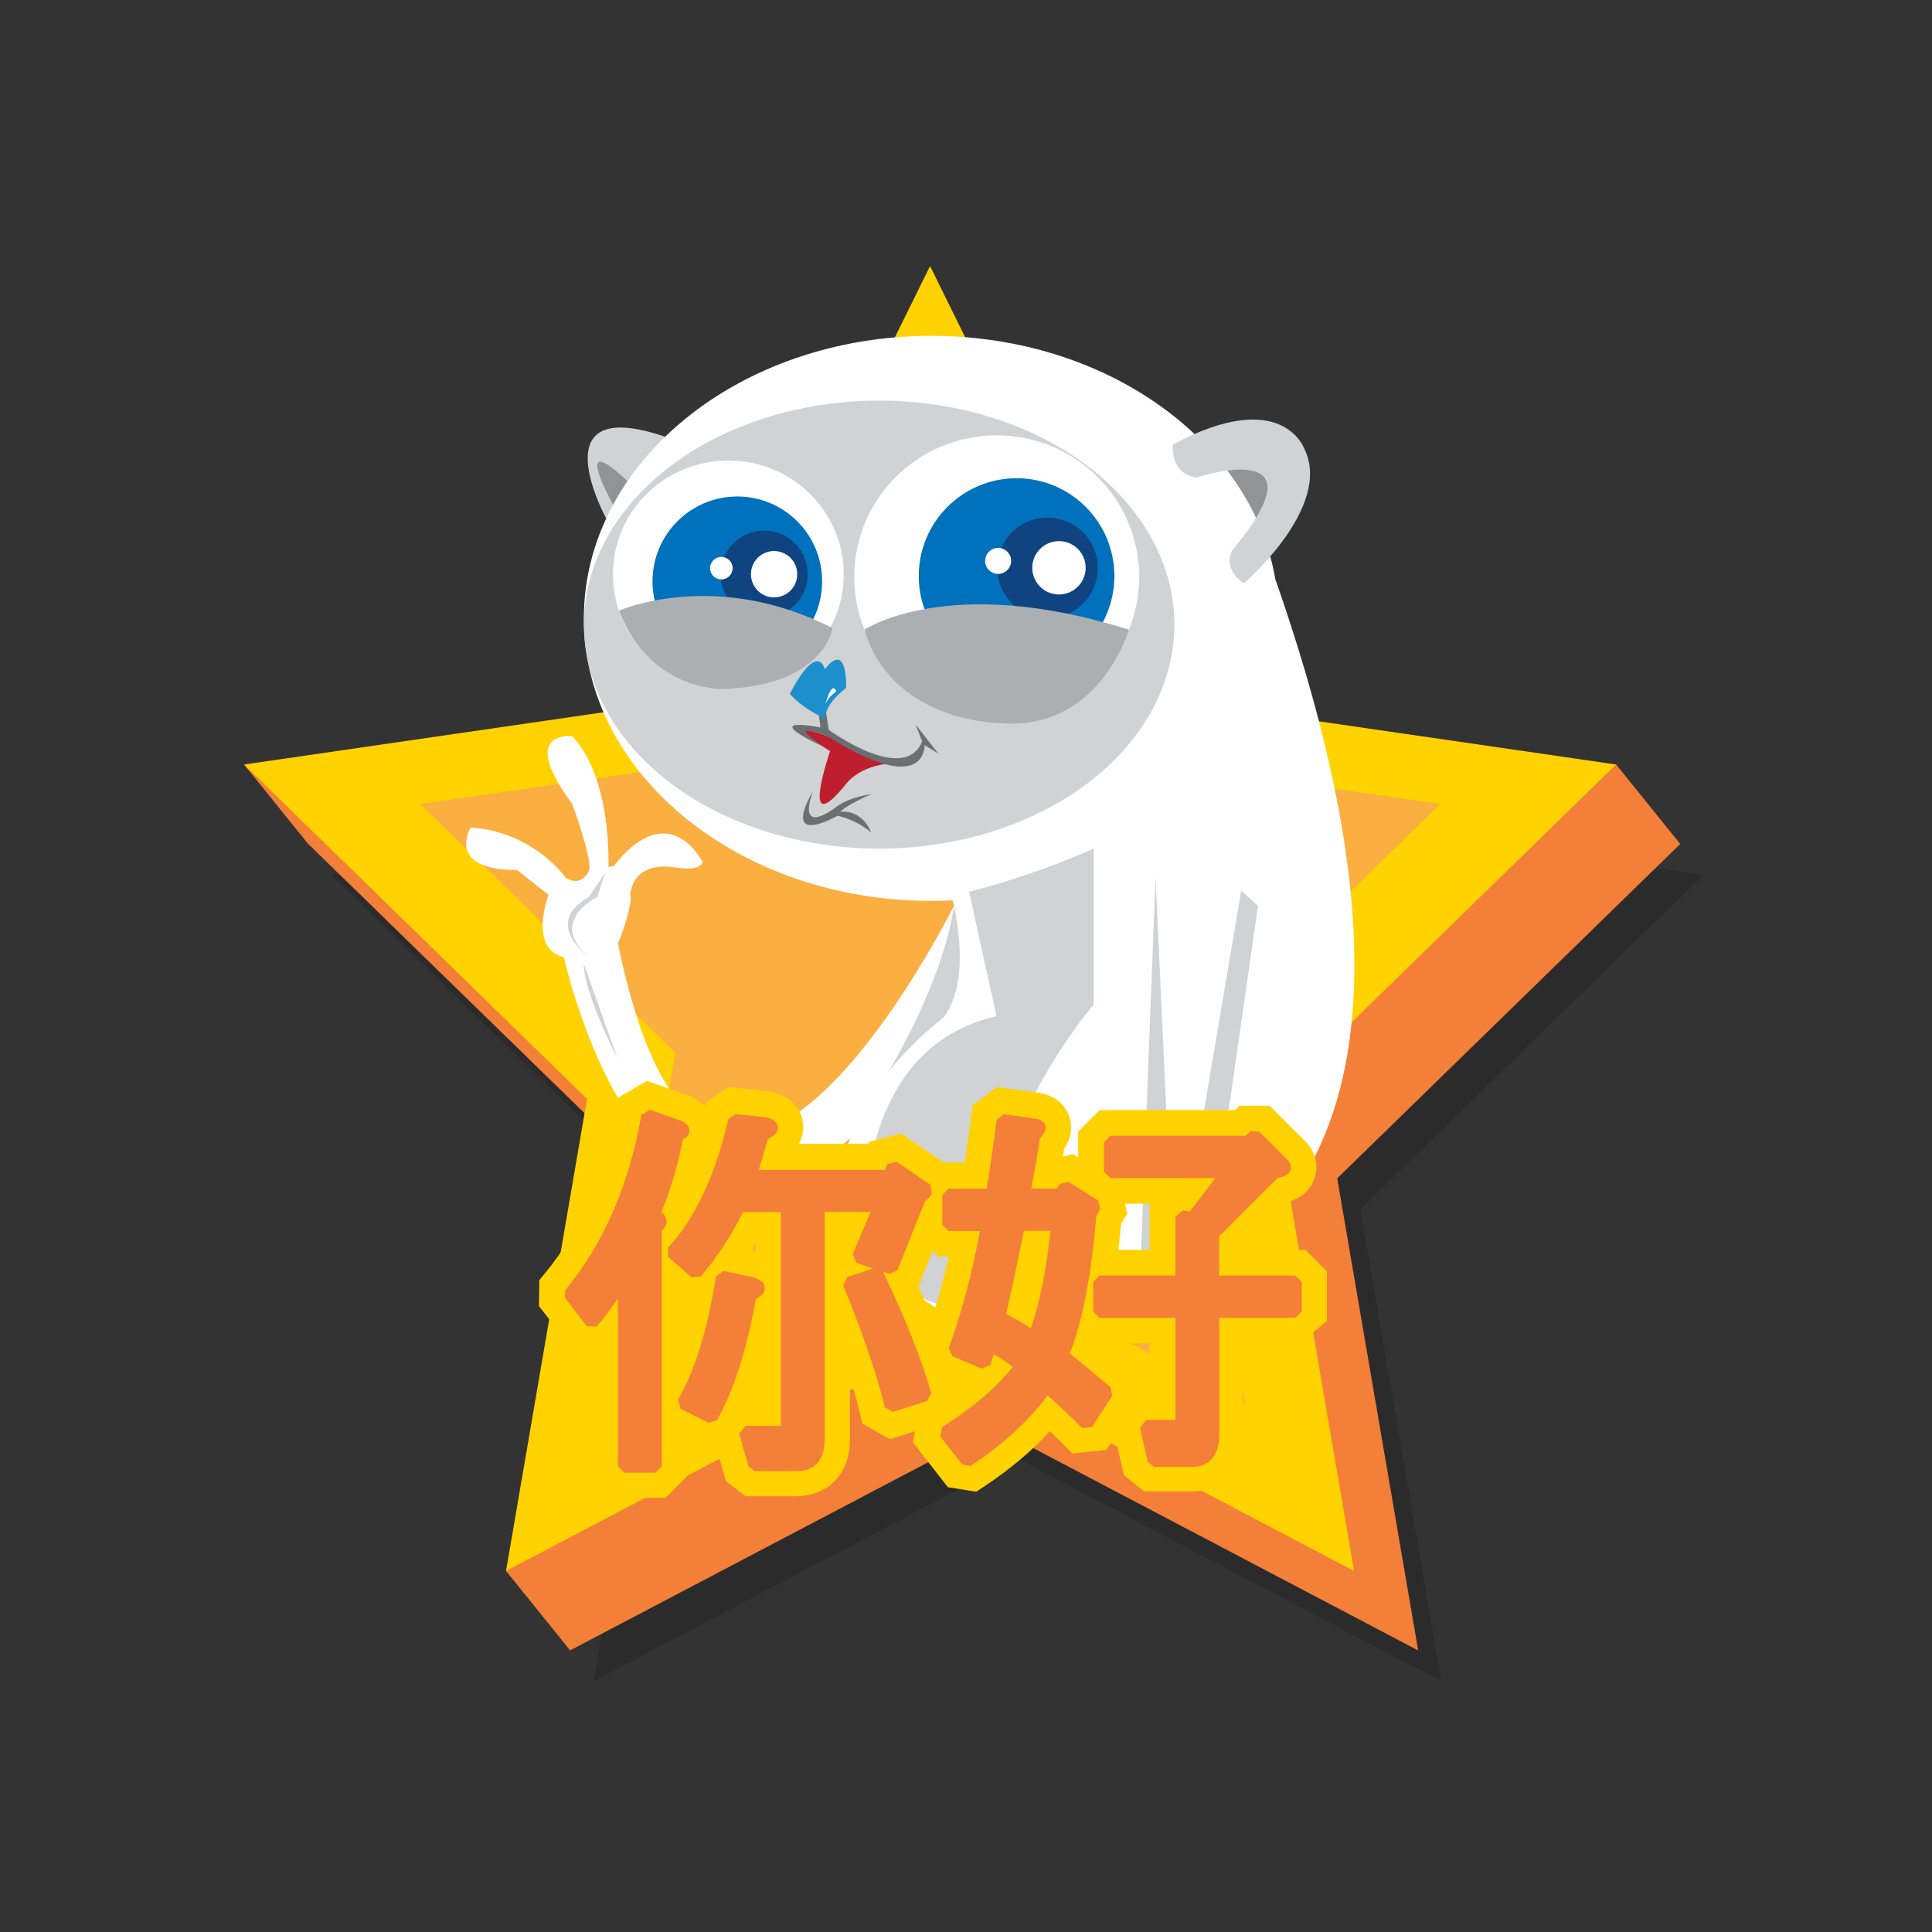 <svg xmlns="http://www.w3.org/2000/svg" width="250" height="250" viewBox="0 0 250 250"><rect x="0" y="0" width="250" height="250" fill="#333333" stroke="none"/><path opacity=".15" d="M131.648 188.727l54.865 28.843-10.478-61.093 44.386-43.264-61.34-8.914-27.43-55.59-27.43 55.58-61.34 8.91 44.39 43.26-10.48 61.09"/><path fill="#F47F38" d="M65.487 203.287l8.295 10.283 13.93-19.343-11.112-2.842m132.527-92.457l8.294 10.285-19.57 5.91-7.27-12.68m-159-3.515l8.3 10.285 9.35-1.36"/><path fill="#F47F38" d="M128.648 184.727l54.865 28.843-10.478-61.093 44.386-43.264-61.34-8.914-27.43-55.59-27.43 55.58-61.34 8.91 44.39 43.26-10.48 61.09"/><path fill="#FFD200" d="M120.354 174.444l54.865 28.843-10.48-61.092 44.38-43.267-61.34-8.914-27.43-55.584-27.43 55.584-61.34 8.914 44.38 43.267-10.48 61.092"/><path fill="#FAAF40" d="M120.354 160.182l40.787 21.443-7.78-45.418 33-32.164-45.6-6.628-20.39-41.32-20.39 41.32-45.6 6.628 33 32.164-7.79 45.418"/><path fill="#FFF" d="M123.58 116.94s-32.73 66.17-44.27 1.745c0 0-7.845 2.566-6.324 5.273 0 0 14.54 66.42 53.93 1.592 0 0 6.035-6.692-3.337-8.61z"/><path fill="#FFF" d="M79.31 112.2c7.288-9.405 11.635-.62 11.635-.62-.64 1.262-3.35.69-3.35.69-6.84-1.068-6.057 4.67-6.057 4.67l-4.264 5.45"/><path fill="#FFF" d="M79.828 122.393s1.213-2.652 1.71-5.452c.496-2.8-1.354.15-1.354.15l-1.247-3.67-.213-1.1s.57-11.48-4.668-17.05c0 0-7.162-.93 0 8.78 0 0 2.567 7.03 2.192 8.53 0 0-.91 2.35-3.047 1.01 0 0-4.06-5.94-12.29-6.52 0 0-3.37 5.51 5.99 5.51l4.08 3.21s-4.18 10.91 7.04 7.59"/><path fill="#FFF" d="M77.275 111.81s.69 1.067 4.348-.43c3.657-1.495-4.348 8.554-4.348 8.554v-8.125zm36.482 22.93s12.4-20.58 12.29-23.51l19.166-6.137 24.834 9.146-7.268 36.88-16.7 12.61-14.53 12.33-21.01-13.75 2.19-3.15-.87-18.96 1.88-5.49z"/><path fill="#D0D2D3" d="M114.946 138.717s7.07-11.55 8.496-21.498l8.11 4.55-2.368 15.98-6.6 3.31-7.638-2.36zm-36.503-71.63s-8.908-16.202 7.63-10.573c16.54 5.627-7.63 10.574-7.63 10.574z"/><path fill="#919496" d="M81.563 62.617s-7.927-8.002-2.227 2.71c5.7 10.713 2.227-2.71 2.227-2.71zm74.423-3.023l4.64 10.15s14.27-17.752-4.64-10.15z"/><path fill="#FFF" d="M165.03 74.985c-3.015-17.81-21.792-31.527-44.52-31.527-24.83 0-44.96 16.37-44.96 36.56s20.128 36.56 44.96 36.56c.932 0 1.855-.028 2.775-.075.995 4.34 1.827 11.07-1.18 15.146 0 0-20.624 15.42-10.1 30.06-.014-.11-2.708-25.67 16.97-30.22l-3.57-16.11s7.435-1.75 16.12-5.58v20.16s-20.762 24.24-9.003 40.66c20.56-.63 61.938-11.63 32.51-95.65z"/><path fill="#D0D2D3" d="M141.525 129.977V109.81c-8.686 3.833-16.12 5.58-16.12 5.58l3.57 16.105c-19.678 4.55-16.984 30.114-16.97 30.222 2.052 2.86 3.083 3.828 7.896 6.508 0 0 6.49 2.596 12.62 2.41-11.75-16.414 9.01-40.658 9.01-40.658z"/><ellipse fill="#D0D2D3" cx="113.757" cy="80.823" rx="38.206" ry="28.985"/><path fill="#D0D2D3" d="M151.763 57.514s-.437 3.754 3.058 4.276c0 0 17.11-5.587 4.63 9.43 0 0-1.39 2.27 1.49 4.276 0 0 11.52-9.865 7.86-17.373 0 0-2.79-8.203-17.02-.61z"/><ellipse fill="#FFF" cx="94.246" cy="74.313" rx="14.935" ry="14.721"/><circle fill="#0071BC" cx="95.41" cy="75.22" r="10.974"/><path fill="#0F4481" d="M94.62 77.984c-2.038-2.355-1.78-5.914.572-7.95s5.91-1.78 7.95.574c2.037 2.353 1.78 5.913-.574 7.948-2.35 2.038-5.91 1.78-7.948-.572z"/><path fill="#FFF" d="M97.903 76.256c-1.083-1.252-.946-3.143.304-4.225s3.142-.94 4.226.31c1.082 1.25.944 3.15-.307 4.23-1.25 1.08-3.14.95-4.223-.3z"/><circle fill="#FFF" cx="93.343" cy="73.519" r="1.458"/><ellipse fill="#FFF" cx="128.975" cy="74.645" rx="18.436" ry="18.313"/><circle fill="#0071BC" cx="131.543" cy="74.54" r="12.655"/><path fill="#0F4481" d="M130.633 77.727c-2.352-2.717-2.055-6.82.66-9.166 2.713-2.34 6.814-2.05 9.167.67 2.35 2.72 2.053 6.82-.662 9.17-2.712 2.35-6.816 2.05-9.165-.66z"/><path fill="#FFF" d="M134.418 75.734c-1.25-1.444-1.092-3.623.352-4.87 1.44-1.248 3.62-1.095 4.87.35 1.25 1.442 1.09 3.624-.353 4.872-1.442 1.248-3.62 1.088-4.87-.352z"/><circle fill="#FFF" cx="129.158" cy="72.58" r="1.682"/><path fill="#6C6F71" d="M112.738 107.742s-.977-2.955-4.014-2.703c0 0 .81-.89 4.014-2.26 0 0-2.835.27-4.772 1.81 0 0-4.843 3.71-2.792-2.16 0 0-4.395 7.12 3.215 3.13 0 0 2.34.45 4.34 2.16z"/><path fill="#BE1E2D" d="M107.413 97.203s-4.136 11.965 2.083 4.215c0 0 1.66-2.343 5.877-2.654 0 0-18.927-8.58-7.96-1.56z"/><path fill="#D0D2D3" d="M149.525 113.57l-2.115 54.705 8.576-3.675 6.793-47.38-2.16-1.97-8.66 51.073"/><path fill="#6C6F71" d="M106.75 91.31l.497 3.134s9.782 7.156 12.08 1.492l-.855-2.192 2.937 3.763-1.76-1.09s.26 6.948-12.51-1.115c0 0-5.88-2.367-.7 1.27 0 0-8.61-3.897-.27-2.454l-.33-2.404.9-.403z"/><path fill="#1D8FCD" d="M102.203 89.79s3.322-6.76 4.547-3.19c0 0 2.745-4.02 2.745 2.435 0 0-2.602 1.774-2.745 3.924 0-.01-2.692-1.08-4.547-3.17z"/><path fill="#FFF" d="M106.75 91.31s.17-.913 1.455-1.823c0 0-.476-1.748-1.454 1.824z"/><path fill="#ACAFB1" d="M80.093 79.016s12.525-5.514 27.635 2.273c0 0-.982 7.28-13.943 7.87 0 0-9.578.5-13.692-10.15zm31.78 2.466s10.835-7.38 34.207 0c0 0-3.89 13.542-17.262 12.048-.002 0-13.507-.288-16.944-12.048z"/><path fill="#D0D2D3" d="M78.33 112.88l-1.055 3.206s-6.458 3.036-1.124 7.717c0 0-6.02-4.323.04-7.717l2.15-3.207zm-2.778 11.864s-.336 2.887 4.375 12.293l-4.375-12.293z"/><path fill="#FFD200" d="M171.7 171.066v-6.56l-2.765-2.766h-7.877v-.374l5.956-5.957c2.09-.68 2.856-2.15 3.135-3.05.54-1.78-.04-3.63-1.56-4.97l-4.3-4.3h-3.91l-.56.56h-17.53l-2.77 2.76v3.36l-.66-.42-1.32.31c.06-.35.11-.69.17-1.04 1.08-1.53.96-2.98.76-3.8-.44-1.71-1.81-2.96-3.69-3.34l-.09-.02-5.69-.81-3.15 2.4-.17 1.37c-.25 1.97-.53 3.99-.84 6.01h-2.74l-5.49-3.75-4.12 1.07-.13.26h-8.99c.6-1.08.61-2.11.54-2.67-.12-1-.77-3.41-4.35-4.1l-.14-.03-5.21-.55-2.94 2.08-.09.37c-.39-.4-.89-.78-1.55-1.11l-.18-.1-5.76-2.03-3.73 2.2-.27 1.51c-1.48 8.48-4.56 15.6-9.16 21.17l-.74.89-.05 3.36 4.44 5.71 2.43.15v16.18l2.76 2.77h6.76l2.77-2.77v-4.71l2.42 1.21 1.32-.4 1.3 4.54 2.56 1.94h6.53c3.46 0 6.95-2.27 6.95-7.35v-8c.51 1.62.94 3.14 1.28 4.56l.34 1.4 3.56 2 3.23-1.03-.25 1.45 4.51 5.79 3.68.59 1.08-.72c3.3-2.2 6.13-4.58 8.44-7.1.57.54 1.17 1.12 1.81 1.76l1.11 1.11 4.41-.47 1.11-1.71 1.14 5 2.62 2.09h6.18c2.7 0 5.78-1.53 6.56-5.67v-13.9h7.93l2.91-2.44zm-73.946-9.108l-.574-.122c.19-.314.386-.62.574-.946v1.068zm-.125 19.264l.12-.308v.308h-.13zm23.05-19.358l.72.722h1.37c-.61 2.716-1.33 5.388-2.17 7.994-.55-1.32-1.13-2.688-1.77-4.11l1.84-4.606zm3.01 17.39l.11.05-.09.063c-.01-.038-.03-.076-.04-.113zm25.06 1.164h-1.49l-.37-2.598-.94-.812c-1.22-1.06-2.44-2.082-3.63-3.056l.03-.12h6.38v6.586zm0-24.484v5.808h-4.03c.12-1.096.25-2.218.35-3.392l.8-1.34-.3-1.252h3.36l-.21.176z"/><path fill="#F47F38" d="M115.085 164.856l1.03-.478 3.552-8.88.884-.885-.11-1.27-4.42-3.01-1.2.312-.37.748H98.18l1.187-4.005c.596-.297 1.38-.8 1.29-1.595-.105-.908-1.2-1.13-1.69-1.224l-3.815-.41-.893.63c-1.7 7.32-4.34 12.94-7.84 16.69l.06 1.19 3.01 2.61 1.16-.08c1.95-2.22 3.81-5.03 5.51-8.36h4.89v27.66h-4.59l-.8 1.05 1.2 4.22.79.6h5.42c1.36 0 3.64-.52 3.64-4.04v-29.5h5.95l-2.33 5.48.5 1.11 2.16.72-3.37 1.12-.5 1.1c2.51 6.09 4.32 11.39 5.38 15.74l1.05.59 4.41-1.4.54-1.02c-1.21-4.28-3.3-9.57-6.24-15.71l.75.25z"/><path fill="#F47F38" d="M85.547 156.91c1.243-2.993 2.188-6.18 2.813-9.488.38-.17.802-.472.853-1.017.075-.807-.74-1.215-1.008-1.35l-4.113-1.446-1.09.64c-1.574 9.05-4.893 16.69-9.863 22.7l-.02 1.03 2.81 3.61 1.24.07c.53-.54 1.45-1.72 2.8-3.6v21.69l.82.82h4.01l.83-.83v-30.5c.36-.31.57-.65.61-1.03.03-.3-.02-.75-.46-1.19l-.27-.15zm13.41 9.755c-.027-.905-1.077-1.255-1.42-1.37l-3.91-.828-.987.684c-1.053 6.83-2.707 12.21-4.917 15.98l.344 1.16 3.615 1.81 1.09-.33c2.132-3.73 3.827-9.01 5.037-15.69.52-.25 1.16-.68 1.14-1.4zm39.488 8.393c1.622-4.05 2.77-10.016 3.418-17.755l.504-.84-.268-1.125-3.82-2.41-1.15.274-.36.603h-3.34c.43-2.166.82-4.373 1.16-6.582.44-.41.83-.93.68-1.545-.07-.266-.3-.734-1.14-.902l-4.22-.602-.94.717c-.37 2.93-.8 5.92-1.29 8.92h-4.92l-.83.83v3.82l.83.83h4.04c-.93 5.22-2.28 10.31-4.02 15.16l.46 1.04 3.81 1.61 1.1-.5.47-1.4c1.34.86 2.06 1.36 2.45 1.65-2.08 2.65-5.16 5.28-9.17 7.83l-.21 1.21 2.81 3.62 1.11.18c4.18-2.78 7.52-5.85 9.94-9.12 1.21 1.03 2.71 2.44 4.48 4.21l1.27-.13 2.61-4.02-.16-1.07c-1.83-1.57-3.62-3.07-5.36-4.45zm-2.518-15.783c-.5 4.927-1.35 9.15-2.53 12.584-1.223-.76-2.3-1.37-3.22-1.82.44-1.78 1.2-5.32 2.315-10.77h3.435z"/><path fill="#F47F38" d="M157.748 165.05v-5.055l7.588-7.588c.702-.098 1.438-.33 1.65-1.022.166-.538-.07-1.078-.645-1.555l-3.41-3.414h-1.17l-.56.56h-17.53l-.82.83v3.814l.83.827h13.59l-3.3 4.31-.93-.132-.94.82v7.605h-9.81l-.83.828v3.815l.83.828h9.82v13.21h-3.79l-.81 1.01 1.01 4.42.81.65h5.02c1.29 0 3.44-.57 3.44-4.44v-14.85h9.82l.83-.82v-3.81l-.83-.83h-9.82z"/><path fill="#FFD200" d="M160.548 187.337v-12.583"/></svg>